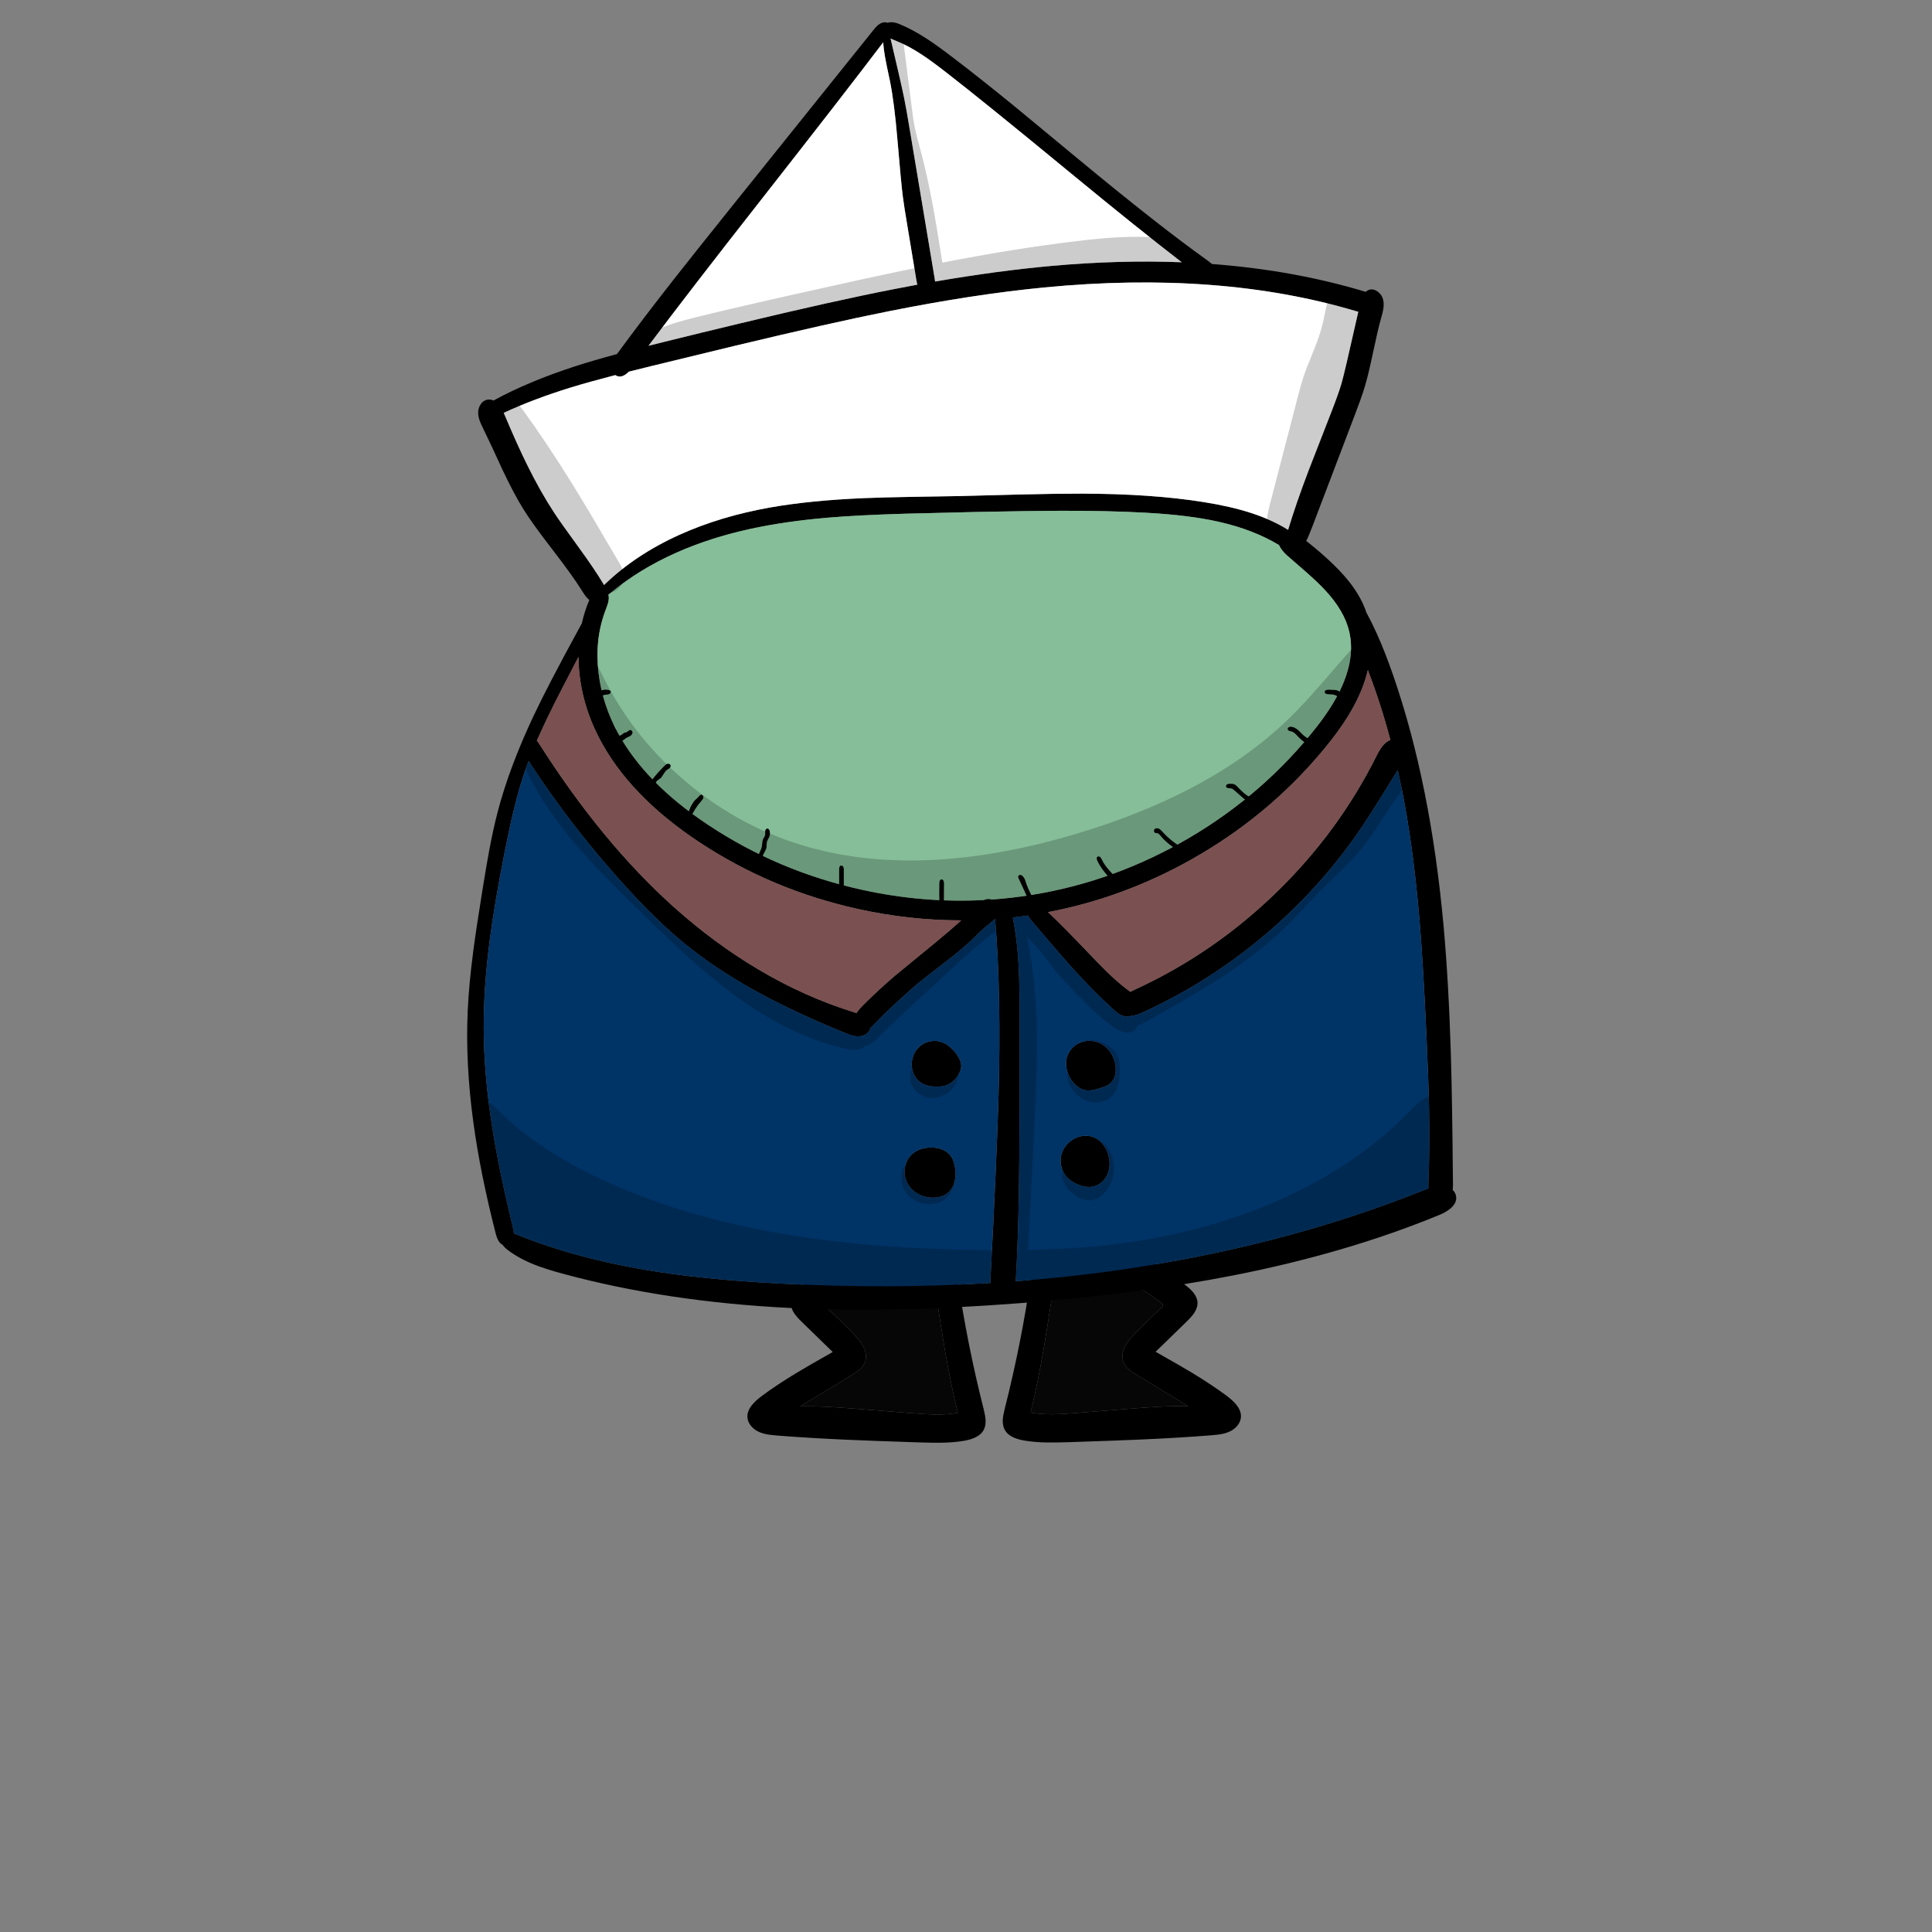 
<svg xmlns="http://www.w3.org/2000/svg" version="1.1" xmlns:xlink="http://www.w3.org/1999/xlink" preserveAspectRatio="none" x="0px" y="0px" width="2000px" height="2000px" viewBox="0 0 2000 2000">
<rect x="0" y="0" width="2000" height="2000" fill="#808080" stroke="none"/>
<defs>
<g id="Layer7_0_FILL">
<path fill="#000000" stroke="none" d="
M 1228.2 1368.3
Q 1233.75 1362.95 1236.25 1359.15 1239.95 1353.55 1239.65 1348.2 1239.35 1342.95 1235.2 1337.85 1232.2 1334.2 1226.4 1329.8 1167.95 1285.2 1106.2 1265.75 1101.6 1264.3 1098.85 1263.9 1094.75 1263.3 1091.5 1264.2 1083.65 1266.3 1078.1 1277.75 1073.65 1286.95 1070.95 1299.6 1069.45 1306.45 1067.15 1322.5 1057.25 1390.55 1040.15 1458.15 1038.35 1465.3 1038.1 1469.4 1037.7 1475.75 1040.1 1480.15 1044.65 1488.55 1060.3 1491.25 1070.65 1493 1083.75 1493.25 1091.65 1493.4 1107.4 1492.9 1156.3 1491.3 1180.8 1490.2 1221.5 1488.4 1254.05 1485.8 1260.4 1485.25 1263.7 1484.7 1269 1483.75 1272.9 1481.95 1277.55 1479.8 1280.65 1476.15 1284.05 1472.2 1284.55 1467.6 1285.25 1461.3 1280.45 1454.95 1277 1450.3 1270 1445.05 1254.55 1433.55 1233.9 1421.05 1221.55 1413.6 1196.3 1399.35
L 1228.2 1368.3
M 1201.5 1354.7
Q 1187.6 1367.05 1174.55 1380.85 1170.9 1384.7 1168.9 1387.2 1166 1390.85 1164.35 1394.3 1162.4 1398.3 1162.05 1402.45 1161.65 1406.95 1163.25 1410.65 1164.9 1414.5 1168.9 1417.9 1171.45 1420.05 1176.7 1423.25
L 1229.85 1455.6
Q 1216 1455.35 1198.65 1456.3 1188.2 1456.85 1167.5 1458.5
L 1114.35 1462.7
Q 1098.7 1464 1090.5 1464.1 1077.25 1464.25 1066.8 1462.3 1073.9 1433.75 1080.3 1396.7 1083.45 1378.7 1090.8 1330.5 1092.9 1317.1 1094.5 1310.25 1097.1 1299.1 1101.15 1290.9 1111.75 1297.8 1130.65 1306.65 1153.85 1317.55 1160.75 1321.35 1170.25 1326.55 1181.5 1334.1 1188.45 1338.75 1201.45 1348.05 1203.5 1349.5 1203.7 1350.75 1204 1352.55 1201.5 1354.7
M 959.5 1264.15
Q 956.75 1264.55 952.15 1266 890.4 1285.45 831.95 1330.05 826.15 1334.45 823.15 1338.1 819 1343.2 818.7 1348.45 818.4 1353.8 822.1 1359.4 824.6 1363.2 830.15 1368.55
L 862.05 1399.6
Q 836.8 1413.85 824.45 1421.3 803.8 1433.8 788.35 1445.3 781.35 1450.55 777.9 1455.2 773.1 1461.55 773.8 1467.85 774.3 1472.45 777.7 1476.4 780.8 1480.05 785.45 1482.2 789.35 1484 794.65 1484.95 797.95 1485.5 804.3 1486.05 836.85 1488.65 877.55 1490.45 902.05 1491.55 950.95 1493.15 966.7 1493.65 974.6 1493.5 987.7 1493.25 998.05 1491.5 1013.7 1488.8 1018.25 1480.4 1020.65 1476 1020.25 1469.65 1020 1465.55 1018.2 1458.4 1001.1 1390.8 991.2 1322.75 988.9 1306.7 987.4 1299.85 984.7 1287.2 980.25 1278 974.7 1266.55 966.85 1264.45 963.6 1263.55 959.5 1264.15
M 854.65 1351
Q 854.85 1349.75 856.9 1348.3 869.9 1339 876.85 1334.35 888.1 1326.8 897.6 1321.6 904.5 1317.8 927.7 1306.9 946.6 1298.05 957.2 1291.15 961.25 1299.35 963.85 1310.5 965.45 1317.35 967.55 1330.75 974.9 1378.95 978.05 1396.95 984.45 1434 991.55 1462.55 981.1 1464.5 967.85 1464.35 959.65 1464.25 944 1462.95
L 890.85 1458.75
Q 870.15 1457.1 859.7 1456.55 842.35 1455.6 828.5 1455.85
L 881.65 1423.5
Q 886.9 1420.3 889.45 1418.15 893.45 1414.75 895.1 1410.9 896.7 1407.2 896.3 1402.7 895.95 1398.55 894 1394.55 892.35 1391.1 889.45 1387.45 887.45 1384.95 883.8 1381.1 870.75 1367.3 856.85 1354.95 854.35 1352.8 854.65 1351 Z"/>

<path fill="#060606" stroke="none" d="
M 1174.55 1380.85
Q 1187.6 1367.05 1201.5 1354.7 1204 1352.55 1203.7 1350.75 1203.5 1349.5 1201.45 1348.05 1188.45 1338.75 1181.5 1334.1 1170.25 1326.55 1160.75 1321.35 1153.85 1317.55 1130.65 1306.65 1111.75 1297.8 1101.15 1290.9 1097.1 1299.1 1094.5 1310.25 1092.9 1317.1 1090.8 1330.5 1083.45 1378.7 1080.3 1396.7 1073.9 1433.75 1066.8 1462.3 1077.25 1464.25 1090.5 1464.1 1098.7 1464 1114.35 1462.7
L 1167.5 1458.5
Q 1188.2 1456.85 1198.65 1456.3 1216 1455.35 1229.85 1455.6
L 1176.7 1423.25
Q 1171.45 1420.05 1168.9 1417.9 1164.9 1414.5 1163.25 1410.65 1161.65 1406.95 1162.05 1402.45 1162.4 1398.3 1164.35 1394.3 1166 1390.85 1168.9 1387.2 1170.9 1384.7 1174.55 1380.85
M 856.9 1348.3
Q 854.85 1349.75 854.65 1351 854.35 1352.8 856.85 1354.95 870.75 1367.3 883.8 1381.1 887.45 1384.95 889.45 1387.45 892.35 1391.1 894 1394.55 895.95 1398.55 896.3 1402.7 896.7 1407.2 895.1 1410.9 893.45 1414.75 889.45 1418.15 886.9 1420.3 881.65 1423.5
L 828.5 1455.85
Q 842.35 1455.6 859.7 1456.55 870.15 1457.1 890.85 1458.75
L 944 1462.95
Q 959.65 1464.25 967.85 1464.35 981.1 1464.5 991.55 1462.55 984.45 1434 978.05 1396.95 974.9 1378.95 967.55 1330.75 965.45 1317.35 963.85 1310.5 961.25 1299.35 957.2 1291.15 946.6 1298.05 927.7 1306.9 904.5 1317.8 897.6 1321.6 888.1 1326.8 876.85 1334.35 869.9 1339 856.9 1348.3 Z"/>
</g>

<g id="Layer6_0_FILL">
<path fill="#000000" stroke="none" d="
M 1429.4 330.5
Q 1431.45 323.2 1431.9 320.45 1432.9 314.7 1431.85 310.35 1430.65 305.15 1426.2 301.9 1421.55 298.45 1416.9 300.15 1415.149 300.804 1413.7 302.1 1339.504 279.667 1254.55 273.3 1254.2 272.949 1253.8 272.6 1252.25 271.25 1249.3 269.15 1198.8 233.05 1116.4 164.8 1062 119.65 1051.25 110.9 1014.15 80.6 985 58.45 969.25 46.45 959 39.85 944.25 30.3 930.9 24.85 926.35 23 922.65 23 920.484 22.977 918.85 23.6 916.066 22.608 913.3 23.5 910.65 24.35 908.05 26.8 906.4 28.3 903.8 31.55
L 755.7 216.1
Q 716.25 265.3 696.8 290.1 664.4 331.45 639.55 365.35 639.109 365.947 638.7 366.5 613.089 373.45 595.65 379.1 547.185 394.804 510.9 414.6 510.829 414.583 510.75 414.55 507.45 413.15 504.35 413.75 500.1 414.6 497.45 418.75 494.9 422.65 495 427.4 495.05 431.4 496.8 436.15 497.8 438.8 500.55 444.4 507.4 458.3 520.25 486.45 532.05 511.45 542 527.4 551 541.9 571.8 568.8 592.6 595.8 601.6 610.2 604.75 615.25 606.25 617.15 608.092 619.509 610.05 621.1 605.093 632.812 602.3 645.3 601.628 646.576 600.9 647.9 567.25 709.4 552.15 741.5 527.2 794.55 515.35 839.85 510.6 857.95 506.35 880.8 503.65 895.05 499.3 922.2 492.65 963.45 489.95 984.35 485.4 1018.95 484.15 1046.85 481.7 1101.5 490.15 1162.85 497.35 1215.35 513.2 1277.1 515.59 1286.375 520.15 1288.55 520.908 1289.641 521.9 1290.7 523.5 1292.45 526.35 1294.55 537.75 1303.05 553.75 1309.35 565.3 1313.95 583.75 1318.85 690.7 1347.7 817.85 1354 923.7 1359.25 1055.65 1349.05 1179 1339.5 1276.65 1320.3 1393.55 1297.35 1489.65 1257.85 1497.75 1254.55 1502.35 1250.3 1508.35 1244.7 1507.35 1238.35 1506.751 1234.677 1503.85 1231.9 1504.141 1229.185 1504.1 1226 1503.35 1138.75 1501.95 1092.5 1499.75 1018.35 1494.45 959.25 1481.1 811.7 1442.45 699.8 1433.7 674.5 1425.05 655.45 1419.963 644.163 1414.45 634 1413.898 632.293 1413.25 630.6 1407.7 616.15 1396.45 601.95 1387.35 590.45 1373.2 577.65 1362.933 568.354 1352.2 560 1355.101 554.234 1358.7 544.65
L 1402.45 429.7
Q 1406.35 419.45 1408.05 414.6 1411.1 406.2 1413.1 399.35 1416.6 387.6 1421.35 364.95 1426.35 341.3 1429.4 330.5
M 1404.1 322.2
Q 1405.156 322.512 1406.1 322.75
L 1394.15 375.1
Q 1390.45 390.85 1388.75 396.8 1385.75 407.15 1378.35 426.15 1370.45 446.6 1354.5 487.45 1341.376 522.023 1333.45 548.5 1316.611 538.006 1294.85 530.95 1274.25 524.25 1246.05 519.75 1192.25 511.15 1119.6 511 1094.1 510.95 1055.95 511.9 992.7 513.55 992.35 513.55 959.75 514.05 943.45 514.35 914.5 514.85 894.55 515.65 838.9 518 797.5 525.3 745.9 534.45 703.75 553.45 657.689 574.17 625.3 605.65 624.946 605.024 624.55 604.35 616.1 590.05 599.6 567.35 580.1 540.6 573.75 530.85 559.5 509.15 545.9 481.6 535.45 460.55 522.55 429.9 521.975 428.531 521.45 427.4 552.098 413.099 591 401.1 608.861 395.616 636.95 388.3 637.786 388.898 638.75 389.25 644.417 391.399 650.95 384.75 661.863 381.992 674.1 379 731.5 365 760.25 358.1 861 333.95 919.55 322.3 1007.85 304.65 1080.7 297.6 1262.55 279.95 1404.1 322.2
M 1324.05 564.25
Q 1324.249 564.678 1324.45 565.1 1326.85 570.1 1332.35 575 1338.8 580.75 1352.1 592.2 1363.85 602.55 1371.15 610.3 1391.5 631.9 1396.65 653.55 1402.4 677.75 1391.2 705.75 1382.4 727.8 1362.7 752.85 1308.5 821.8 1231.15 867.3 1153.8 912.75 1067.2 926.55 1046.931 929.792 1026.6 931.2 1025.01 930.629 1023.3 930.6 1020.969 930.6 1018.55 931.7 956.024 935.031 892.95 921.25 805.3 902.1 732.3 853.4 668.6 810.95 640.3 759.8 623.65 729.7 619.65 696.95 615.4 662.15 626.7 632.1 628.85 626.45 629.4 624.45 630.6 620.1 630.05 616.6 629.963 616.046 629.8 615.5 630.9 614.845 631.95 613.95 661.5 589.3 700.2 572.1 735.2 556.55 776.8 547.5 812.4 539.75 856.3 535.95 887.65 533.25 936.7 531.8 954.85 531.25 1010 530 1069.25 528.8 1097.85 528.75 1146.7 528.6 1185.6 530.75 1231 533.2 1261.6 540.15 1297.53 548.252 1324.05 564.25
M 1411.6 708.5
Q 1414.274 701.066 1416 693.65 1429.253 727.997 1439.35 766.1 1431.966 768.372 1425.4 781.65 1386 860.9 1321.4 923.7 1256.75 986.55 1176.45 1023.65 1172.449 1025.503 1170.15 1026.75 1168.998 1025.869 1167 1024.4 1161.25 1020.1 1154.3 1013.9 1146.55 1006.95 1135.15 995.2 1121.05 980.55 1114 973.2 1101.4 960.15 1092.5 951.5 1088.683 947.836 1084.85 944.25 1162.748 929.477 1233.6 889.55 1313.1 844.75 1370.15 776 1384.35 758.95 1393.85 743.95 1405.3 725.95 1411.6 708.5
M 1427.65 828.25
Q 1445.85 799 1446.25 798.35 1446.62 797.764 1446.95 797.2 1450.828 814.472 1454.1 832.45 1463.85 886.1 1469.45 952.45 1473.3 998.05 1476.7 1073.35 1478.8 1119.25 1479.35 1147.4 1480.15 1188.1 1478.75 1221.45 1478.504 1227.258 1478.7 1230.2 1476.741 1230.928 1474.3 1231.9 1322.75 1292.65 1146.05 1316.45 1099.542 1322.7 1051.5 1326.35 1051.538 1326.154 1051.55 1325.95 1053.95 1284.05 1054.8 1232.05 1055.35 1199.05 1055.45 1138.1 1055.55 1095.35 1055.45 1052.55 1055.45 1031.05 1055.2 1019.45 1054.8 1001.15 1053.55 986.45 1051.865 967.111 1048.45 949.75 1056.3 948.872 1064.15 947.7 1064.524 948.558 1065.05 949.4 1066 950.95 1068.15 953.45
L 1085.4 973.7
Q 1102.25 993.4 1111.1 1003.2 1130.65 1024.8 1151.85 1044.35 1154.85 1047.15 1156.75 1048.55 1159.65 1050.7 1162.35 1051.55 1165.1 1052.45 1168.05 1052.2 1169.312 1052.093 1170.45 1051.75 1175.291 1051.463 1181.85 1048.5 1250.2 1017.55 1308.3 968.7 1366.4 919.8 1408.6 857.8 1416.5 846.2 1427.65 828.25
M 978.9 74.5
Q 1018.3 105 1109.2 179.9 1178.466 236.94 1223.35 271.5 1159.021 268.974 1088.8 275.25 1032.524 280.321 968 291.45 967.829 290.068 967.5 287.9
L 941.8 134.25
Q 938.4 113.35 935.9 101.2 934 91.9 930 74.55
L 921.9 39.85
Q 922.348 40.078 922.8 40.3 924.2 40.95 928.4 42.65 940.85 47.65 954.65 56.8 963.9 62.85 978.9 74.5
M 916.05 58.25
Q 917.55 66.85 921.3 84 925.8 106.5 928.95 143.8 932.85 190.35 934.65 203.85 936.05 214.45 939.05 232.2
L 948.5 289.15
Q 949.099 292.791 949.6 294.7 937.79 296.893 925.7 299.25 862.8 311.5 764.55 335.15 726.75 344.2 687.55 353.9 679.162 355.976 671.3 357.95 715.376 299.25 787.05 207.9 874.461 96.409 914.25 43.85 914.707 50.552 916.05 58.25
M 598.8 680.1
Q 598.854 684.7 599.15 689.4 601.6 727.6 619.7 762.95 650.75 823.6 724.55 872.25 799.15 921.35 888.25 941 941.8 952.803 995.05 952.75 983.544 963.23 968.5 975.55 928.7 1008.1 925.55 1010.8 909.15 1024.9 893.5 1040.55 889.95 1044.1 888.25 1046.3 887.316 1047.515 886.6 1048.7 885.486 1048.322 884.3 1047.95 833.55 1032.3 784.95 1003.5 739.15 976.3 697.15 938.6 623.3 872.25 558.6 770.65 557.116 768.338 555.75 766.8 566.09 743.18 581.65 713.15 592.249 692.847 598.8 680.1
M 547.2 787.7
Q 548.031 789.063 549 790.55 594.5 859.9 650.35 920.65 680.05 953 705.8 974.45 740.4 1003.2 786.3 1028.1 823.6 1048.4 874.4 1069.15 879.1 1071.1 881.9 1071.9 886.15 1073.05 889.7 1072.8 893.85 1072.55 897.1 1070.05 900.416 1067.587 901.05 1064.05 902.267 1063.122 903.55 1061.9 904.55 1060.9 907.1 1058.15 914.05 1050.65 929.05 1036.85 944.3 1022.95 951.25 1017.15 956.55 1012.75 977.95 996.4 994.5 983.75 1003.95 974.85 1007.1 971.9 1013.25 965.8 1018.8 960.5 1022.95 957.25 1027.35 953.75 1027.9 953.3 1028.938 952.396 1029.75 951.5 1029.968 951.486 1030.15 951.45 1030.18 951.707 1030.2 951.95 1036.65 1030.9 1033.6 1137.25 1031.8 1199.15 1025.4 1322.85 1025.283 1325.948 1025.25 1328.15 919.17 1334.629 805.85 1328.65 725.65 1324.45 666.3 1314.25 591.6 1301.45 531.95 1276.8 531.903 1276.021 531.8 1275.2 531.55 1272.95 530.5 1268.8 516.55 1211.5 509.65 1167.65 500.95 1112.7 500.75 1065.05 500.55 1022.95 506.95 973.4 511.9 935.55 522.3 882.65 527.55 856.2 531.65 839.3 537.35 815.7 543.95 796.7 545.45 792.373 547.2 787.7
M 944.15 1194.75
Q 937.95 1200.3 936.7 1209.25 935.5 1218.1 939.7 1225.45 943.75 1232.65 951.75 1236.6 959.55 1240.45 968.05 1239.75 977.25 1238.9 982.7 1233.5 986.7 1229.5 988.25 1223.1 989.55 1217.55 988.9 1210.95 988 1200.6 983 1195.1 979.75 1191.5 974.6 1189.65 970.05 1188 964.55 1187.9 958.75 1187.8 953.65 1189.45 948.05 1191.2 944.15 1194.75
M 981.45 1122.65
Q 987.2 1119.95 991.3 1113.9 995.2 1108.3 995.05 1102.95 994.85 1097.05 989.25 1090.05 982.9 1082.1 976.2 1079.3 970 1076.65 962.95 1078 955.95 1079.3 951.15 1084.05 946.05 1089.05 944.4 1096.45 942.85 1103.45 945.35 1110.25 947.9 1117.3 953.65 1120.95 958.8 1124.25 967.15 1124.85 975.75 1125.4 981.45 1122.65
M 1115.05 1177.35
Q 1109.45 1179.5 1105.15 1183.95 1100.85 1188.45 1099.05 1194.1 1097.25 1199.8 1098.3 1205.9 1099.35 1212.05 1102.95 1216.75 1107.6 1222.8 1116.25 1226.35 1124.3 1229.6 1130.7 1228.5 1135.85 1227.65 1140.2 1224.05 1144.35 1220.5 1146.5 1215.5 1148.55 1210.75 1148.65 1205.15 1148.75 1199.85 1147.05 1194.6 1145.05 1188.4 1141 1183.75 1136.65 1178.75 1131 1176.85 1127.2 1175.55 1123 1175.75 1118.95 1175.9 1115.05 1177.35
M 1129.45 1077.55
Q 1124.25 1077.15 1119.5 1078.8 1114.65 1080.45 1110.9 1084 1107.05 1087.6 1105.2 1092.3 1102.5 1099.1 1104.25 1107 1105.95 1114.45 1111 1120.45 1116.9 1127.5 1124 1128.65 1127.05 1129.15 1130.9 1128.45 1133.2 1128.05 1137.75 1126.75 1142.2 1125.45 1144.5 1124.45 1148.15 1122.85 1150.3 1120.55 1155 1115.7 1155 1106.9 1154.95 1098.6 1150.7 1091.3 1146.35 1083.8 1139.15 1080.2 1134.65 1077.9 1129.45 1077.55 Z"/>

<path fill="#003366" stroke="none" d="
M 549 790.55
Q 548.031 789.063 547.2 787.7 545.45 792.373 543.95 796.7 537.35 815.7 531.65 839.3 527.55 856.2 522.3 882.65 511.9 935.55 506.95 973.4 500.55 1022.95 500.75 1065.05 500.95 1112.7 509.65 1167.65 516.55 1211.5 530.5 1268.8 531.55 1272.95 531.8 1275.2 531.903 1276.021 531.95 1276.8 591.6 1301.45 666.3 1314.25 725.65 1324.45 805.85 1328.65 919.17 1334.629 1025.25 1328.15 1025.283 1325.948 1025.4 1322.85 1031.8 1199.15 1033.6 1137.25 1036.65 1030.9 1030.2 951.95 1030.18 951.707 1030.15 951.45 1029.968 951.486 1029.75 951.5 1028.938 952.396 1027.9 953.3 1027.35 953.75 1022.95 957.25 1018.8 960.5 1013.25 965.8 1007.1 971.9 1003.95 974.85 994.5 983.75 977.95 996.4 956.55 1012.75 951.25 1017.15 944.3 1022.95 929.05 1036.85 914.05 1050.65 907.1 1058.15 904.55 1060.9 903.55 1061.9 902.267 1063.122 901.05 1064.05 900.416 1067.587 897.1 1070.05 893.85 1072.55 889.7 1072.8 886.15 1073.05 881.9 1071.9 879.1 1071.1 874.4 1069.15 823.6 1048.4 786.3 1028.1 740.4 1003.2 705.8 974.45 680.05 953 650.35 920.65 594.5 859.9 549 790.55
M 991.3 1113.9
Q 987.2 1119.95 981.45 1122.65 975.75 1125.4 967.15 1124.85 958.8 1124.25 953.65 1120.95 947.9 1117.3 945.35 1110.25 942.85 1103.45 944.4 1096.45 946.05 1089.05 951.15 1084.05 955.95 1079.3 962.95 1078 970 1076.65 976.2 1079.3 982.9 1082.1 989.25 1090.05 994.85 1097.05 995.05 1102.95 995.2 1108.3 991.3 1113.9
M 936.7 1209.25
Q 937.95 1200.3 944.15 1194.75 948.05 1191.2 953.65 1189.45 958.75 1187.8 964.55 1187.9 970.05 1188 974.6 1189.65 979.75 1191.5 983 1195.1 988 1200.6 988.9 1210.95 989.55 1217.55 988.25 1223.1 986.7 1229.5 982.7 1233.5 977.25 1238.9 968.05 1239.75 959.55 1240.45 951.75 1236.6 943.75 1232.65 939.7 1225.45 935.5 1218.1 936.7 1209.25
M 1446.25 798.35
Q 1445.85 799 1427.65 828.25 1416.5 846.2 1408.6 857.8 1366.4 919.8 1308.3 968.7 1250.2 1017.55 1181.85 1048.5 1175.291 1051.463 1170.45 1051.75 1169.312 1052.093 1168.05 1052.2 1165.1 1052.45 1162.35 1051.55 1159.65 1050.7 1156.75 1048.55 1154.85 1047.15 1151.85 1044.35 1130.65 1024.8 1111.1 1003.2 1102.25 993.4 1085.4 973.7
L 1068.15 953.45
Q 1066 950.95 1065.05 949.4 1064.524 948.558 1064.15 947.7 1056.3 948.872 1048.45 949.75 1051.865 967.111 1053.55 986.45 1054.8 1001.15 1055.2 1019.45 1055.45 1031.05 1055.45 1052.55 1055.55 1095.35 1055.45 1138.1 1055.35 1199.05 1054.8 1232.05 1053.95 1284.05 1051.55 1325.95 1051.538 1326.154 1051.5 1326.35 1099.542 1322.7 1146.05 1316.45 1322.75 1292.65 1474.3 1231.9 1476.741 1230.928 1478.7 1230.2 1478.504 1227.258 1478.75 1221.45 1480.15 1188.1 1479.35 1147.4 1478.8 1119.25 1476.7 1073.35 1473.3 998.05 1469.45 952.45 1463.85 886.1 1454.1 832.45 1450.828 814.472 1446.95 797.2 1446.62 797.764 1446.25 798.35
M 1119.5 1078.8
Q 1124.25 1077.15 1129.45 1077.55 1134.65 1077.9 1139.15 1080.2 1146.35 1083.8 1150.7 1091.3 1154.95 1098.6 1155 1106.9 1155 1115.7 1150.3 1120.55 1148.15 1122.85 1144.5 1124.45 1142.2 1125.45 1137.75 1126.75 1133.2 1128.05 1130.9 1128.45 1127.05 1129.15 1124 1128.65 1116.9 1127.5 1111 1120.45 1105.95 1114.45 1104.25 1107 1102.5 1099.1 1105.2 1092.3 1107.05 1087.6 1110.9 1084 1114.65 1080.45 1119.5 1078.8
M 1105.15 1183.95
Q 1109.45 1179.5 1115.05 1177.35 1118.95 1175.9 1123 1175.75 1127.2 1175.55 1131 1176.85 1136.65 1178.75 1141 1183.75 1145.05 1188.4 1147.05 1194.6 1148.75 1199.85 1148.65 1205.15 1148.55 1210.75 1146.5 1215.5 1144.35 1220.5 1140.2 1224.05 1135.85 1227.65 1130.7 1228.5 1124.3 1229.6 1116.25 1226.35 1107.6 1222.8 1102.95 1216.75 1099.35 1212.05 1098.3 1205.9 1097.25 1199.8 1099.05 1194.1 1100.85 1188.45 1105.15 1183.95 Z"/>

<path fill="#7A5050" stroke="none" d="
M 599.15 689.4
Q 598.854 684.7 598.8 680.1 592.249 692.847 581.65 713.15 566.09 743.18 555.75 766.8 557.116 768.338 558.6 770.65 623.3 872.25 697.15 938.6 739.15 976.3 784.95 1003.5 833.55 1032.3 884.3 1047.95 885.486 1048.322 886.6 1048.7 887.316 1047.515 888.25 1046.3 889.95 1044.1 893.5 1040.55 909.15 1024.9 925.55 1010.8 928.7 1008.1 968.5 975.55 983.544 963.23 995.05 952.75 941.8 952.803 888.25 941 799.15 921.35 724.55 872.25 650.75 823.6 619.7 762.95 601.6 727.6 599.15 689.4
M 1416 693.65
Q 1414.274 701.066 1411.6 708.5 1405.3 725.95 1393.85 743.95 1384.35 758.95 1370.15 776 1313.1 844.75 1233.6 889.55 1162.748 929.477 1084.85 944.25 1088.683 947.836 1092.5 951.5 1101.4 960.15 1114 973.2 1121.05 980.55 1135.15 995.2 1146.55 1006.95 1154.3 1013.9 1161.25 1020.1 1167 1024.4 1168.998 1025.869 1170.15 1026.75 1172.449 1025.503 1176.45 1023.65 1256.75 986.55 1321.4 923.7 1386 860.9 1425.4 781.65 1431.966 768.372 1439.35 766.1 1429.253 727.997 1416 693.65 Z"/>

<path fill="#FFFFFF" stroke="none" d="
M 921.3 84
Q 917.55 66.85 916.05 58.25 914.707 50.552 914.25 43.85 874.461 96.409 787.05 207.9 715.376 299.25 671.3 357.95 679.162 355.976 687.55 353.9 726.75 344.2 764.55 335.15 862.8 311.5 925.7 299.25 937.79 296.893 949.6 294.7 949.099 292.791 948.5 289.15
L 939.05 232.2
Q 936.05 214.45 934.65 203.85 932.85 190.35 928.95 143.8 925.8 106.5 921.3 84
M 1109.2 179.9
Q 1018.3 105 978.9 74.5 963.9 62.85 954.65 56.8 940.85 47.65 928.4 42.65 924.2 40.95 922.8 40.3 922.348 40.078 921.9 39.85
L 930 74.55
Q 934 91.9 935.9 101.2 938.4 113.35 941.8 134.25
L 967.5 287.9
Q 967.829 290.068 968 291.45 1032.524 280.321 1088.8 275.25 1159.021 268.974 1223.35 271.5 1178.466 236.94 1109.2 179.9
M 1406.1 322.75
Q 1405.156 322.512 1404.1 322.2 1262.55 279.95 1080.7 297.6 1007.85 304.65 919.55 322.3 861 333.95 760.25 358.1 731.5 365 674.1 379 661.863 381.992 650.95 384.75 644.417 391.399 638.75 389.25 637.786 388.898 636.95 388.3 608.861 395.616 591 401.1 552.098 413.099 521.45 427.4 521.975 428.531 522.55 429.9 535.45 460.55 545.9 481.6 559.5 509.15 573.75 530.85 580.1 540.6 599.6 567.35 616.1 590.05 624.55 604.35 624.946 605.024 625.3 605.65 657.689 574.17 703.75 553.45 745.9 534.45 797.5 525.3 838.9 518 894.55 515.65 914.5 514.85 943.45 514.35 959.75 514.05 992.35 513.55 992.7 513.55 1055.95 511.9 1094.1 510.95 1119.6 511 1192.25 511.15 1246.05 519.75 1274.25 524.25 1294.85 530.95 1316.611 538.006 1333.45 548.5 1341.376 522.023 1354.5 487.45 1370.45 446.6 1378.35 426.15 1385.75 407.15 1388.75 396.8 1390.45 390.85 1394.15 375.1
L 1406.1 322.75 Z"/>

<path fill="#85BE98" stroke="none" d="
M 1324.45 565.1
Q 1324.249 564.678 1324.05 564.25 1297.53 548.252 1261.6 540.15 1231 533.2 1185.6 530.75 1146.7 528.6 1097.85 528.75 1069.25 528.8 1010 530 954.85 531.25 936.7 531.8 887.65 533.25 856.3 535.95 812.4 539.75 776.8 547.5 735.2 556.55 700.2 572.1 661.5 589.3 631.95 613.95 630.9 614.845 629.8 615.5 629.963 616.046 630.05 616.6 630.6 620.1 629.4 624.45 628.85 626.45 626.7 632.1 615.4 662.15 619.65 696.95 623.65 729.7 640.3 759.8 668.6 810.95 732.3 853.4 805.3 902.1 892.95 921.25 956.024 935.031 1018.55 931.7 1020.969 930.6 1023.3 930.6 1025.01 930.629 1026.6 931.2 1046.931 929.792 1067.2 926.55 1153.8 912.75 1231.15 867.3 1308.5 821.8 1362.7 752.85 1382.4 727.8 1391.2 705.75 1402.4 677.75 1396.65 653.55 1391.5 631.9 1371.15 610.3 1363.85 602.55 1352.1 592.2 1338.8 580.75 1332.35 575 1326.85 570.1 1324.45 565.1 Z"/>
</g>

<g id="Layer3_0_FILL">
<path fill="#000000" fill-opacity="0.2" stroke="none" d="
M 1069.1 293.3
Q 1072.9 292.95 1079.45 291.7 1089.4 289.85 1109.2 286.15 1126.25 283.15 1139.15 281.95 1173.3 278.7 1199.25 285.35 1201.9 286.05 1207.2 287.4 1211.8 288.45 1215.3 288.45 1219.7 288.5 1223.35 286.95 1227.45 285.25 1229.6 282 1232.1 278.25 1231.55 273.25 1230.95 268.5 1227.9 264.8 1225.815 262.31 1222.7 260.45 1223.095 258.135 1222.35 255.9 1219.75 248 1205 246.5 1184.3 244.35 1159.55 245.55 1140.85 246.4 1114.15 249.65 1051.75 257.076 975.5 271.85 975.51 271.813 975.5 271.75 969.45 233.35 965.85 213.7 959.9 181.6 953.15 156.35 950.75 147.6 949.6 143.2 947.65 135.6 946.55 129.9 945.45 124.3 944.05 113
L 935.5 45.45
Q 935.1 42.5 934.7 40.95 934.05 38.5 932.9 36.85 931.55 34.9 929.25 34.2 926.9 33.4 925 34.5 922.05 36.3 921.95 42.6 921.75 55.35 923.1 70.8 924 81.45 926.25 98.85 930.15 129.25 940.25 198.05
L 951.75 276.6
Q 903.471 286.471 816.6 306 750.75 320.8 718.6 328.9 700 333.55 689.8 337.45 674.25 343.3 663.85 351.75 660.05 354.8 658.25 358.15 656 362.3 657.6 365.75 659.55 370.15 665.75 370.25 670.55 370.35 676.7 368 699.5 359.25 729.1 351.65 746.9 347.05 782.65 339.3
L 909 311.95
Q 995.646 293.229 1043.35 285.4 1045.512 287.997 1048.75 289.9 1053.15 292.5 1058.65 293.25 1063.35 293.9 1069.1 293.3
M 535.85 417.85
Q 532.4 414.5 528.7 413.45 523.15 411.9 517.85 415.45 512.5 419.05 511.95 424.8 511.6 428.35 513.15 432.5 514.1 435.15 516.65 439.75
L 529.35 462.7
Q 554.15 507.45 566.7 529.75 587.6 566.9 604.85 596.3 608.2 601.95 610.25 604.6 613.6 609 617.35 611.25 621.75 613.95 627.1 614.05 632.5 614.2 636.95 611.65 641.45 609.05 643.9 604.25 646.4 599.4 645.75 594.3 645.4 591.3 643.8 587.85 642.8 585.65 640.55 581.8 609.45 528.5 592.95 501.85 565.75 457.95 541.35 424.5 538.1 420 535.85 417.85
M 1372 322.1
Q 1369.4 335.8 1366.1 346.1 1363.7 353.75 1358.15 367.25 1352.15 381.8 1349.95 388.3 1347 396.95 1342.95 412.85
L 1314.65 521.85
Q 1312.85 528.85 1312.25 532.65 1311.3 538.7 1311.95 543.6 1312.75 549.4 1316 553.9 1319.55 558.75 1324.65 560.1 1329.95 561.5 1335.55 558.85 1340.8 556.4 1344.35 551.5 1347.3 547.4 1349.4 541.35 1350.6 537.9 1352.5 530.3 1363.55 486.2 1380 443.9 1383.1 436.1 1384.6 432.15 1387.25 425.35 1388.95 420.4 1392.35 410.55 1399.2 385.25 1405.25 362.7 1410.15 350.3 1413.65 341.45 1413.8 340.95 1415.75 335.6 1416.25 331.3 1416.85 326 1415.45 321.3 1413.95 316.1 1410.3 313.05 1407.6 310.8 1402.7 309.2 1397.05 307.6 1394.35 306.6 1391.15 305.3 1389.55 304.75 1386.7 303.8 1384.55 303.95 1381.7 304.15 1379.2 306.15 1376.85 307.9 1375.35 310.7 1374.1 313 1373.25 316.25 1372.8 318 1372 322.1
M 1432.6 800.45
Q 1431.05 802.5 1428.4 806.9 1415 829.15 1405.65 842.5 1389.8 865 1366.45 890.2 1352.3 905.45 1323 934.35 1310.5 946.7 1304.05 952.6 1293.25 962.45 1283.75 969.25 1271.35 978.15 1245.35 992 1218.65 1006.15 1206.8 1014.45 1197.95 1020.65 1187.9 1029.3 1182.13 1034.338 1173.1 1042.7 1172.737 1042.462 1172.35 1042.2 1152.25 1028.35 1130.25 1007.3 1116.85 994.55 1091.9 968.05
L 1070.95 945.85
Q 1068.7 943.45 1067.25 942.25 1065.05 940.4 1062.9 939.6 1060.35 938.65 1057.75 939.25 1055.976 939.662 1054.8 940.65 1052.916 938.047 1050.3 937.75 1048 937.45 1045.95 939.2 1044 940.8 1043.2 943.25 1042.55 945.3 1042.7 948.05 1042.8 949.6 1043.3 952.9 1056.3 1035.9 1051.9 1120.25 1051.2 1133.8 1049.1 1160.8
L 1038.75 1294.2
Q 1024.66 1294.253 1009.75 1294 904.9 1292.35 822.4 1279.3 722.85 1263.6 642.35 1229.65 604.45 1213.7 574.25 1194.95 539.95 1173.65 514.4 1148.05 511.5 1145.15 510.05 1144 507.5 1141.9 505.05 1141.05 502.15 1140.05 499.2 1140.8 496.05 1141.6 494.75 1144.1 492.2 1148.95 498.4 1156.65 500.165 1158.873 501.95 1161.05 500.743 1166.122 502.75 1174.4
L 520.9 1248.95
Q 523.35 1259.1 525.3 1264.45 528.35 1272.85 532.85 1278.4 539.65 1286.85 552.2 1292 560.65 1295.45 575.85 1298.65 638 1311.71 708.6 1320.6 710.122 1320.908 711.4 1321.05 712.378 1321.155 713.3 1321.2 741.301 1324.645 770.6 1327.45 853.95 1335.45 967.4 1339.75 974.1 1339.95 977.25 1339.75 978.514 1339.68 979.7 1339.55 989.677 1343.299 1000.45 1344.2 1007.2 1344.75 1015.7 1344.2 1020.9 1343.85 1030.95 1342.65 1035.171 1342.154 1039 1341.65 1041.312 1345.817 1045.5 1346.9 1049.45 1348 1053.55 1345.65 1057.35 1343.5 1059.5 1339.55 1059.681 1339.222 1059.85 1338.85 1062.874 1338.423 1065.35 1338 1071.55 1336.95 1075.2 1335.45 1077.75 1334.41 1079.65 1332.95 1107.257 1333.027 1138.75 1329.55 1170.15 1326.1 1225.2 1316.15 1301.9 1302.35 1345.8 1291.1 1411.6 1274.3 1461.6 1250.9 1471.05 1246.5 1476.45 1242.7 1484.05 1237.3 1487.55 1230.6 1491 1223.95 1491.5 1213.2 1491.5 1200.85 1491.95 1194.8 1492.9 1186.65 1493.35 1182.6 1494.1 1175.35 1493.4 1170.45 1493.013 1167.659 1492.05 1165.15 1492.636 1164.45 1493.1 1163.8 1496.5 1159.05 1497.8 1154.55 1499.35 1149.25 1497.95 1144.05 1496.5 1138.5 1492.25 1135.8 1485.6 1131.55 1476.6 1136.1 1469.95 1139.45 1462.3 1147.45 1401.8 1210.5 1311.75 1247.6 1230.35 1281.1 1133.4 1290.25 1102.045 1293.189 1064.3 1293.95
L 1070.5 1172.95
Q 1074.35 1097.5 1073.15 1058.85 1071.637 1009.727 1063.05 969.35 1064.917 971.594 1066.8 973.65 1067.45 974.35 1072.3 979.5 1075.65 983.05 1077.65 985.45 1080.85 989.3 1086.75 997.45 1093.05 1005.85 1101.85 1015.45 1107.3 1021.4 1118.1 1032.4 1129.15 1043.7 1135.2 1049.2 1145 1058.2 1153.9 1064 1164.6 1070.85 1171.55 1068.2 1175.55 1066.65 1177.5 1062.35 1177.727 1061.849 1177.9 1061.35 1179.311 1061.029 1180.8 1060.45 1182.95 1059.55 1187.05 1057.3 1239.4 1028.1 1264.8 1011.5 1306.75 984.05 1334.9 955.6 1340.05 950.4 1349.4 940.3 1359.15 929.75 1363.85 924.95 1371.55 917.1 1387.55 901.95 1401.7 888.15 1410 877.85 1417.5 868.6 1429.2 850.5 1441.9 830.85 1448 822.8 1451.7 818 1453.05 816 1455.65 812 1456.65 808.45 1457.9 804.15 1456.8 800 1455.6 795.5 1452.15 793.4 1449.05 791.45 1444.9 792.05 1441.1 792.6 1437.85 795 1435.1 797.05 1432.6 800.45
M 1129.1 1176.45
Q 1121.95 1175.05 1115.2 1178.3 1108.2 1181.6 1105.55 1188.05 1104.55 1190.45 1103.9 1194.2 1103.55 1196.3 1102.9 1200.5 1102.3 1203.45 1100.7 1209.3 1099.45 1214.5 1099.75 1218.15 1100.2 1223.35 1103.6 1228.25 1106.55 1232.55 1111.35 1236.2 1120.7 1243.3 1129.15 1242.55 1134 1242.1 1138.5 1239.1 1142.6 1236.4 1145.8 1232.05 1151.75 1224.05 1152.9 1213.65 1154 1203.25 1149.9 1194.15 1146.9 1187.45 1141.5 1182.75 1135.85 1177.75 1129.1 1176.45
M 960.55 1189.35
Q 955.1 1190.4 948.75 1194.7 943.1 1198.55 939.35 1203.1 935.05 1208.35 933.65 1214.05 932.15 1220.4 934.15 1227 936.15 1233.5 940.95 1238.15 945.55 1242.7 952.1 1244.85 958.45 1246.95 965.1 1246.3 973.2 1245.45 978.5 1241.2 982.85 1237.65 985.9 1230.85 988.75 1224.45 989.2 1217.8 989.7 1210.7 987.25 1204.65 984.1 1196.8 976.45 1192.35 968.65 1187.75 960.55 1189.35
M 977.55 1133.55
Q 985.6 1129.5 989.45 1121.9 992.35 1116.05 992.95 1107.5 993.7 1097.7 990.4 1091.75 987.05 1085.75 979.65 1082.9 972.95 1080.35 965.2 1081.1 957.3 1081.85 953.2 1085.55 950.45 1088.05 948.6 1092.6 948.3 1093.35 945.9 1100.85 945.15 1103.35 943.5 1108.3 942.25 1112.6 942.3 1115.85 942.35 1123.2 948.05 1129.15 953.55 1134.85 961.15 1136.15 969.5 1137.6 977.55 1133.55
M 1124.3 1077.5
Q 1119 1078.75 1115.15 1082.6 1111.15 1086.65 1110.45 1091.75 1110.35 1092.65 1110.2 1095.55 1110.1 1097.9 1109.75 1099.3 1109.35 1100.8 1108.2 1102.9 1106.65 1105.7 1106.35 1106.4 1104.25 1111.25 1105.45 1117.2 1106.5 1122.55 1109.9 1127.45 1113.45 1132.65 1118.55 1136.15 1123.85 1139.8 1129.75 1140.9 1135.95 1142 1141.95 1140.1 1148.15 1138.1 1152.15 1133.55 1156 1129.15 1157.7 1122.25 1159 1117.05 1159.2 1109.4 1159.4 1104.35 1158.95 1100.85 1158.45 1096.2 1156.75 1092.7 1153.4 1085.65 1144.7 1080.9 1139.8 1078.25 1134.75 1077.3 1129.2 1076.3 1124.3 1077.5
M 1121.6 1108
Q 1120.5 1106.45 1121.4 1105.25 1125.3 1105.05 1129.2 1103.55 1130.4 1102.95 1131.15 1103.25 1131.55 1103.4 1132.2 1104.15 1133.75 1106.2 1133.7 1107.5
L 1133.5 1108.75
Q 1133.45 1109.4 1133.6 1110.3 1133.7 1110.8 1133.9 1111.85 1134.2 1113.9 1133 1114.65 1132.35 1115.1 1130.8 1115 1129.7 1114.9 1129.45 1114.75 1128.8 1114.45 1128.2 1113.65 1126.3 1111.6 1123.9 1109.9 1122.2 1108.8 1121.6 1108
M 547.6 785.4
Q 544.05 785.7 543.6 790.3 543.25 794.25 545.15 798.3 563.35 836.4 597.85 876.5 619.1 901.15 664.15 944.9 694.8 974.7 710.6 989.05 736.95 1013 759.9 1029.85 818.05 1072.65 874.35 1085.4 878.95 1086.45 881.9 1086.75 886.1 1087.1 889.45 1086.25 893.17 1085.296 895.85 1082.75 897.072 1082.622 898.3 1082.2 900.95 1081.3 903.75 1079.05 905.5 1077.7 908.45 1074.65 918 1065.05 942 1042.65
L 988.6 999.7
Q 1002.15 987.25 1009.1 981.25 1020.7 971.25 1030.75 964.2 1034 961.9 1035.3 960.9 1037.75 958.9 1039.25 956.95 1041.05 954.55 1041.65 951.85 1042.35 948.9 1041.35 946.45 1040 942.9 1035.95 941.4 1032.1 939.95 1028.1 940.95 1024.75 941.8 1021.15 944.3 1018.95 945.85 1015.05 949.35 961.45 997.55 910 1045.6 903.2 1052 899.9 1055.35 894.916 1060.426 891.25 1064.95 887.059 1062.755 880.6 1061.2 843.95 1052.35 805.55 1030.3 774.75 1012.6 738.25 983.55 685.85 941.85 639.5 893.15 593.2 844.45 554.15 790 552.6 787.85 551.35 786.8 549.5 785.25 547.6 785.4
M 1400.9 670.5
Q 1399.05 672.15 1396.05 675.45 1376.05 698.55 1366 710 1348.1 730.4 1334.75 743.45 1292.5 784.55 1233.65 815.5 1182.5 842.4 1117.6 862.15 1040.6 885.5 972.6 889.8 893.85 894.8 827.75 874.2 761.3 853.45 707.2 806.8 653.05 760.1 622.85 697.45 621.1 693.8 619.95 692.1 618.05 689.3 615.7 687.95 612.95 686.4 609.8 687.25 606.45 688.2 605.8 691.05 605.5 692.45 606.05 694.2 606.35 695.35 607.3 697.2 620 722.95 628.55 738.3 633.398 747 638.2 754.85 637.064 754.937 636.05 755.45 632.3 757.35 633.3 762.65 634.1 767.1 637.45 771.35 676.4 820.95 730.9 857.65 783.95 893.4 845.75 913.05 905.7 932.1 971.2 935.2 1034.55 938.2 1098.55 926.15 1148.9 916.65 1188.25 899.7 1230.65 881.4 1274.3 848.5 1308.3 822.85 1350.35 782.25 1362.95 770.05 1369.7 762.4 1379.75 750.9 1385.75 740 1390.5 731.35 1388.25 726 1387.865 725.111 1387.3 724.35 1403.21 704.831 1416 683.75 1418.25 680 1419.05 677.3 1420.15 673.5 1418.75 670.7 1417.25 667.7 1413.6 666.7 1410.15 665.75 1406.7 666.95 1403.8 668 1400.9 670.5 Z"/>
</g>

<g id="Layer2_0_FILL">
<path fill="#000000" stroke="none" d="
M 721 826.95
Q 719.6 828.15 719.1 828.7 718 829.9 716.4 832.6 715.4 834.25 714.75 835.7 714.45 836.4 713.8 838.1 713.2 839.65 712.8 840.5 712.1 842 710.7 844 708.4 847.2 708.3 847.35 706.65 850 707 851.8 707.2 853 708.3 853.75 709.4 854.55 710.45 854.05 711.1 853.7 711.6 852.85 711.8 852.45 712.25 851.25 713.05 849.05 715.1 845.35 718.25 839.8 719.95 837.15 722.8 832.7 725.65 829.6 727.7 827.35 728.05 826 728.35 824.9 727.75 823.85 727.15 822.8 726.1 822.75 725.15 822.7 724.25 823.55 724.05 823.7 722.85 825.2 722.25 825.9 721 826.95
M 796.85 860.6
Q 796.65 859.45 796 858.65 795.3 857.7 794.35 857.7 793.45 857.75 792.8 858.6 792.2 859.4 792.1 860.45 792.05 860.95 792.15 862.4 792.2 863.6 792.05 864.3 791.9 865.25 791.15 866.5 790.15 868.25 789.95 868.65 789.3 870.1 789.1 872.6 788.8 875.8 788.6 876.65 788.3 878.15 787.4 880.1 786.95 881.25 785.9 883.45 784.4 887 782.8 894.4 782.35 896.45 782.6 897.4 782.8 898.15 783.35 898.7 784 899.3 784.7 899.3 785.85 899.25 786.85 897.75 788.15 895.75 788.65 891.75 789.25 886.95 789.8 885.45 790.15 884.45 791.85 881.4 793.2 878.9 793.5 877.2 793.65 876.35 793.65 874.3 793.7 872.45 793.95 871.45 794.2 870.5 794.95 869.1 796 867.1 796.15 866.8 797.45 863.75 796.85 860.6
M 873.05 897.5
Q 872.65 896.75 871.95 896.35 871.2 895.85 870.45 896.05 868.7 896.55 868.7 899.9
L 868.7 925.7
Q 868.7 927.45 869 928.25 869.65 929.8 870.9 929.85 871.6 929.9 872.25 929.45 872.85 929 873.1 928.3 873.5 927.45 873.5 925.5
L 873.5 900.6
Q 873.5 898.45 873.05 897.5
M 1062.5 915.05
Q 1061.35 911.5 1061.1 910.8 1060.15 908.45 1058.8 907.1 1057.65 905.9 1056.4 905.75 1055.7 905.65 1055.05 906 1054.35 906.35 1054.15 906.95 1053.75 907.9 1054.6 909.55
L 1057.95 916.8
Q 1061.3 923.95 1062.15 925.9
L 1063.5 929.05
Q 1063.8 929.85 1064.35 931.5 1064.9 932.85 1065.65 933.6 1066.45 934.4 1067.55 934.55 1068.75 934.7 1069.45 933.95 1070.6 932.7 1069.15 929.85
L 1066.85 925.05
Q 1063.7 918.65 1062.5 915.05
M 974.35 910.4
Q 972.45 910.7 972.45 914.25
L 972.35 922.3
Q 972.25 928.6 972.5 932.75 972.8 938.2 974.35 941.35 975.35 943.3 976.6 943.85 977.4 944.25 978.3 944.05 979.2 943.9 979.65 943.15 980.25 942.2 979.65 940.85 979.65 940.8 978.35 938.55 977.5 937.05 977.25 934.9 977.1 933.65 977.1 931
L 977.2 914.8
Q 977.2 912.75 976.75 911.85 976.45 911.15 975.8 910.7 975.05 910.25 974.35 910.4
M 1137.55 886.6
Q 1136.7 886.45 1136.1 886.9 1134.6 888 1135.95 891 1137.6 894.6 1140.2 898.4 1143.75 903.6 1148.95 909.2 1150.35 910.7 1151.3 911.05 1152.05 911.35 1152.8 911.25 1153.65 911.15 1154.1 910.55 1154.9 909.6 1154.35 908.1 1154 907.25 1152.8 905.95 1148.25 901.1 1146.1 898.4 1142.6 894.05 1140.7 890 1139.7 887.95 1139 887.3 1138.35 886.75 1137.55 886.6
M 1226.8 880
Q 1225.65 878.6 1222.15 876.55 1211.55 870.15 1203.4 861.1 1201.3 858.7 1199.9 857.95 1198.8 857.35 1197.6 857.4 1196.3 857.4 1195.45 858.15 1194.55 858.9 1194.6 860.25 1194.65 861.6 1195.7 862.1 1196.35 862.4 1197.85 862.45 1199 862.65 1200.1 863.7 1200.7 864.25 1201.9 865.8 1204.45 868.95 1208.2 872.15 1210.9 874.5 1215.3 877.65 1220.55 881.5 1222.3 883.35 1224.1 885.15 1224.65 885.45 1225.35 885.85 1226.15 885.85 1227.05 885.85 1227.6 885.4 1228.3 884.2 1228 882.65 1227.75 881.2 1226.8 880
M 632 715.35
Q 631.55 714.6 630.05 714.3 626.3 713.5 622.75 714.65 622.3 714.8 620 715.7 618.35 716.4 617.2 716.6 614.5 716.75 613.15 716.9 610.6 717.15 609.45 718.45 608.4 719.6 608.85 720.75 609.3 721.75 611 722.15 614.1 722.75 619.05 721.25 625.35 719.3 627.15 719.1 628.9 718.95 629.05 718.95 630.1 718.8 630.8 718.45 631.7 717.95 632.1 717.05 632.5 716.1 632 715.35
M 692.75 790.8
Q 691.8 790.5 690.8 790.75 689.5 791.15 687.6 793.05 682.65 798.1 679.75 801.45 675.6 806.2 672.8 810.55 671.95 811.95 671.85 812.75 671.8 813.35 672.1 813.9 672.35 814.5 672.9 814.7 674.55 815.2 676.2 814.4 677.85 813.6 678.45 812 678.85 810.2 679.3 809.4 679.8 808.4 681.15 807.45 682.8 806.5 683.5 805.9 684.9 804.75 686.8 801.5 688.7 798.3 690.15 797.15 692.15 795.95 693.05 795.2 694.75 793.6 694.1 792.05 693.8 791.2 692.75 790.8
M 650.7 756.55
Q 649.4 757.55 649.15 757.7 648.6 758.05 647.25 758.4 645.95 758.75 645.35 759.15 644.7 759.55 643.6 760.6 643 761.05 642.05 761.35 640.9 761.7 640.3 761.85 638.3 762.45 636.55 763.65 635.45 764.45 635.25 765.1 634.95 766.1 635.7 767.05 636.45 767.95 637.6 768.1 638.55 768.25 639.75 767.95 640.45 767.8 641.85 767.35 642.5 767.2 643.75 766.85 644.85 766.55 645.5 766.05 646.65 765.05 647.25 764.6 648 764 649.3 763.4 650 763.05 651.45 762.4 654.1 761.1 654.65 759.1 654.95 757.9 654.25 756.8 653.5 755.65 652.35 755.75 651.6 755.8 650.7 756.55
M 1296.7 828.15
Q 1296.6 827.35 1296.1 826.65 1295.4 825.8 1293.5 824.9 1290.85 823.55 1288.85 821.95 1287.05 820.6 1283.9 817.45
L 1280.5 814
Q 1279.15 812.65 1278.2 812.1 1276.75 811.35 1273.5 811.35 1271.45 811.35 1270.6 811.8 1269.9 812.1 1269.5 812.75 1269.05 813.45 1269.2 814.15 1269.5 815.55 1271.45 815.85 1272.45 816 1274.45 816.1 1275.9 816.4 1278.05 818.35
L 1286.75 826
Q 1289.3 828.3 1291.05 829.15 1293.85 830.45 1296.2 829.55 1296.75 829 1296.7 828.15
M 1334.2 752.8
Q 1332.8 753.75 1333.1 755.1 1333.35 756.1 1334.7 756.6 1334.75 756.65 1337.15 757.25 1338.9 757.75 1340.7 759.35 1341.35 759.9 1343.65 762.4 1347.35 766.35 1351.8 769.3 1352.9 769.95 1353.4 770 1354.25 770.05 1354.95 769.35 1355.55 768.65 1355.6 767.75 1355.65 766.15 1354.15 764.7 1353.65 764.2 1352.75 763.65 1351.8 763.05 1351.3 762.7 1349.75 761.65 1347.85 759.8 1345.75 757.6 1344.65 756.55 1340.55 752.7 1336.85 752.35 1335.15 752.25 1334.2 752.8
M 1372.4 718.05
Q 1373.35 718.65 1375.25 718.65 1378.05 718.75 1378.85 718.85 1380.85 719.05 1382.3 719.65 1383.8 720.25 1386.15 722
L 1390.1 724.9
Q 1391.6 726 1392.5 726.25 1394.15 726.7 1395.1 725.6 1395.7 724.9 1395.55 723.85 1395.4 722.9 1394.75 722.05 1393.95 720.9 1392.35 719.8 1390.5 718.65 1389.55 718 1387.75 716.65 1386.8 716.05 1385.15 714.95 1383.75 714.55 1382.75 714.3 1380.65 714.2
L 1376.45 714.05
Q 1375.45 713.95 1374.45 714.05 1373.9 714.1 1372.9 714.4 1371.8 714.75 1371.45 715.5 1371.15 716.15 1371.45 716.9 1371.75 717.6 1372.4 718.05 Z"/>
</g>
</defs>

<g transform="matrix( 1, 0, 0, 1, 0,0) ">
<use xlink:href="#Layer7_0_FILL"/>
</g>

<g transform="matrix( 1, 0, 0, 1, 0,0) ">
<use xlink:href="#Layer6_0_FILL"/>
</g>

<g transform="matrix( 1, 0, 0, 1, 0,0) ">
<use xlink:href="#Layer3_0_FILL"/>
</g>

<g transform="matrix( 1, 0, 0, 1, 0,0) ">
<use xlink:href="#Layer2_0_FILL"/>
</g>
</svg>

